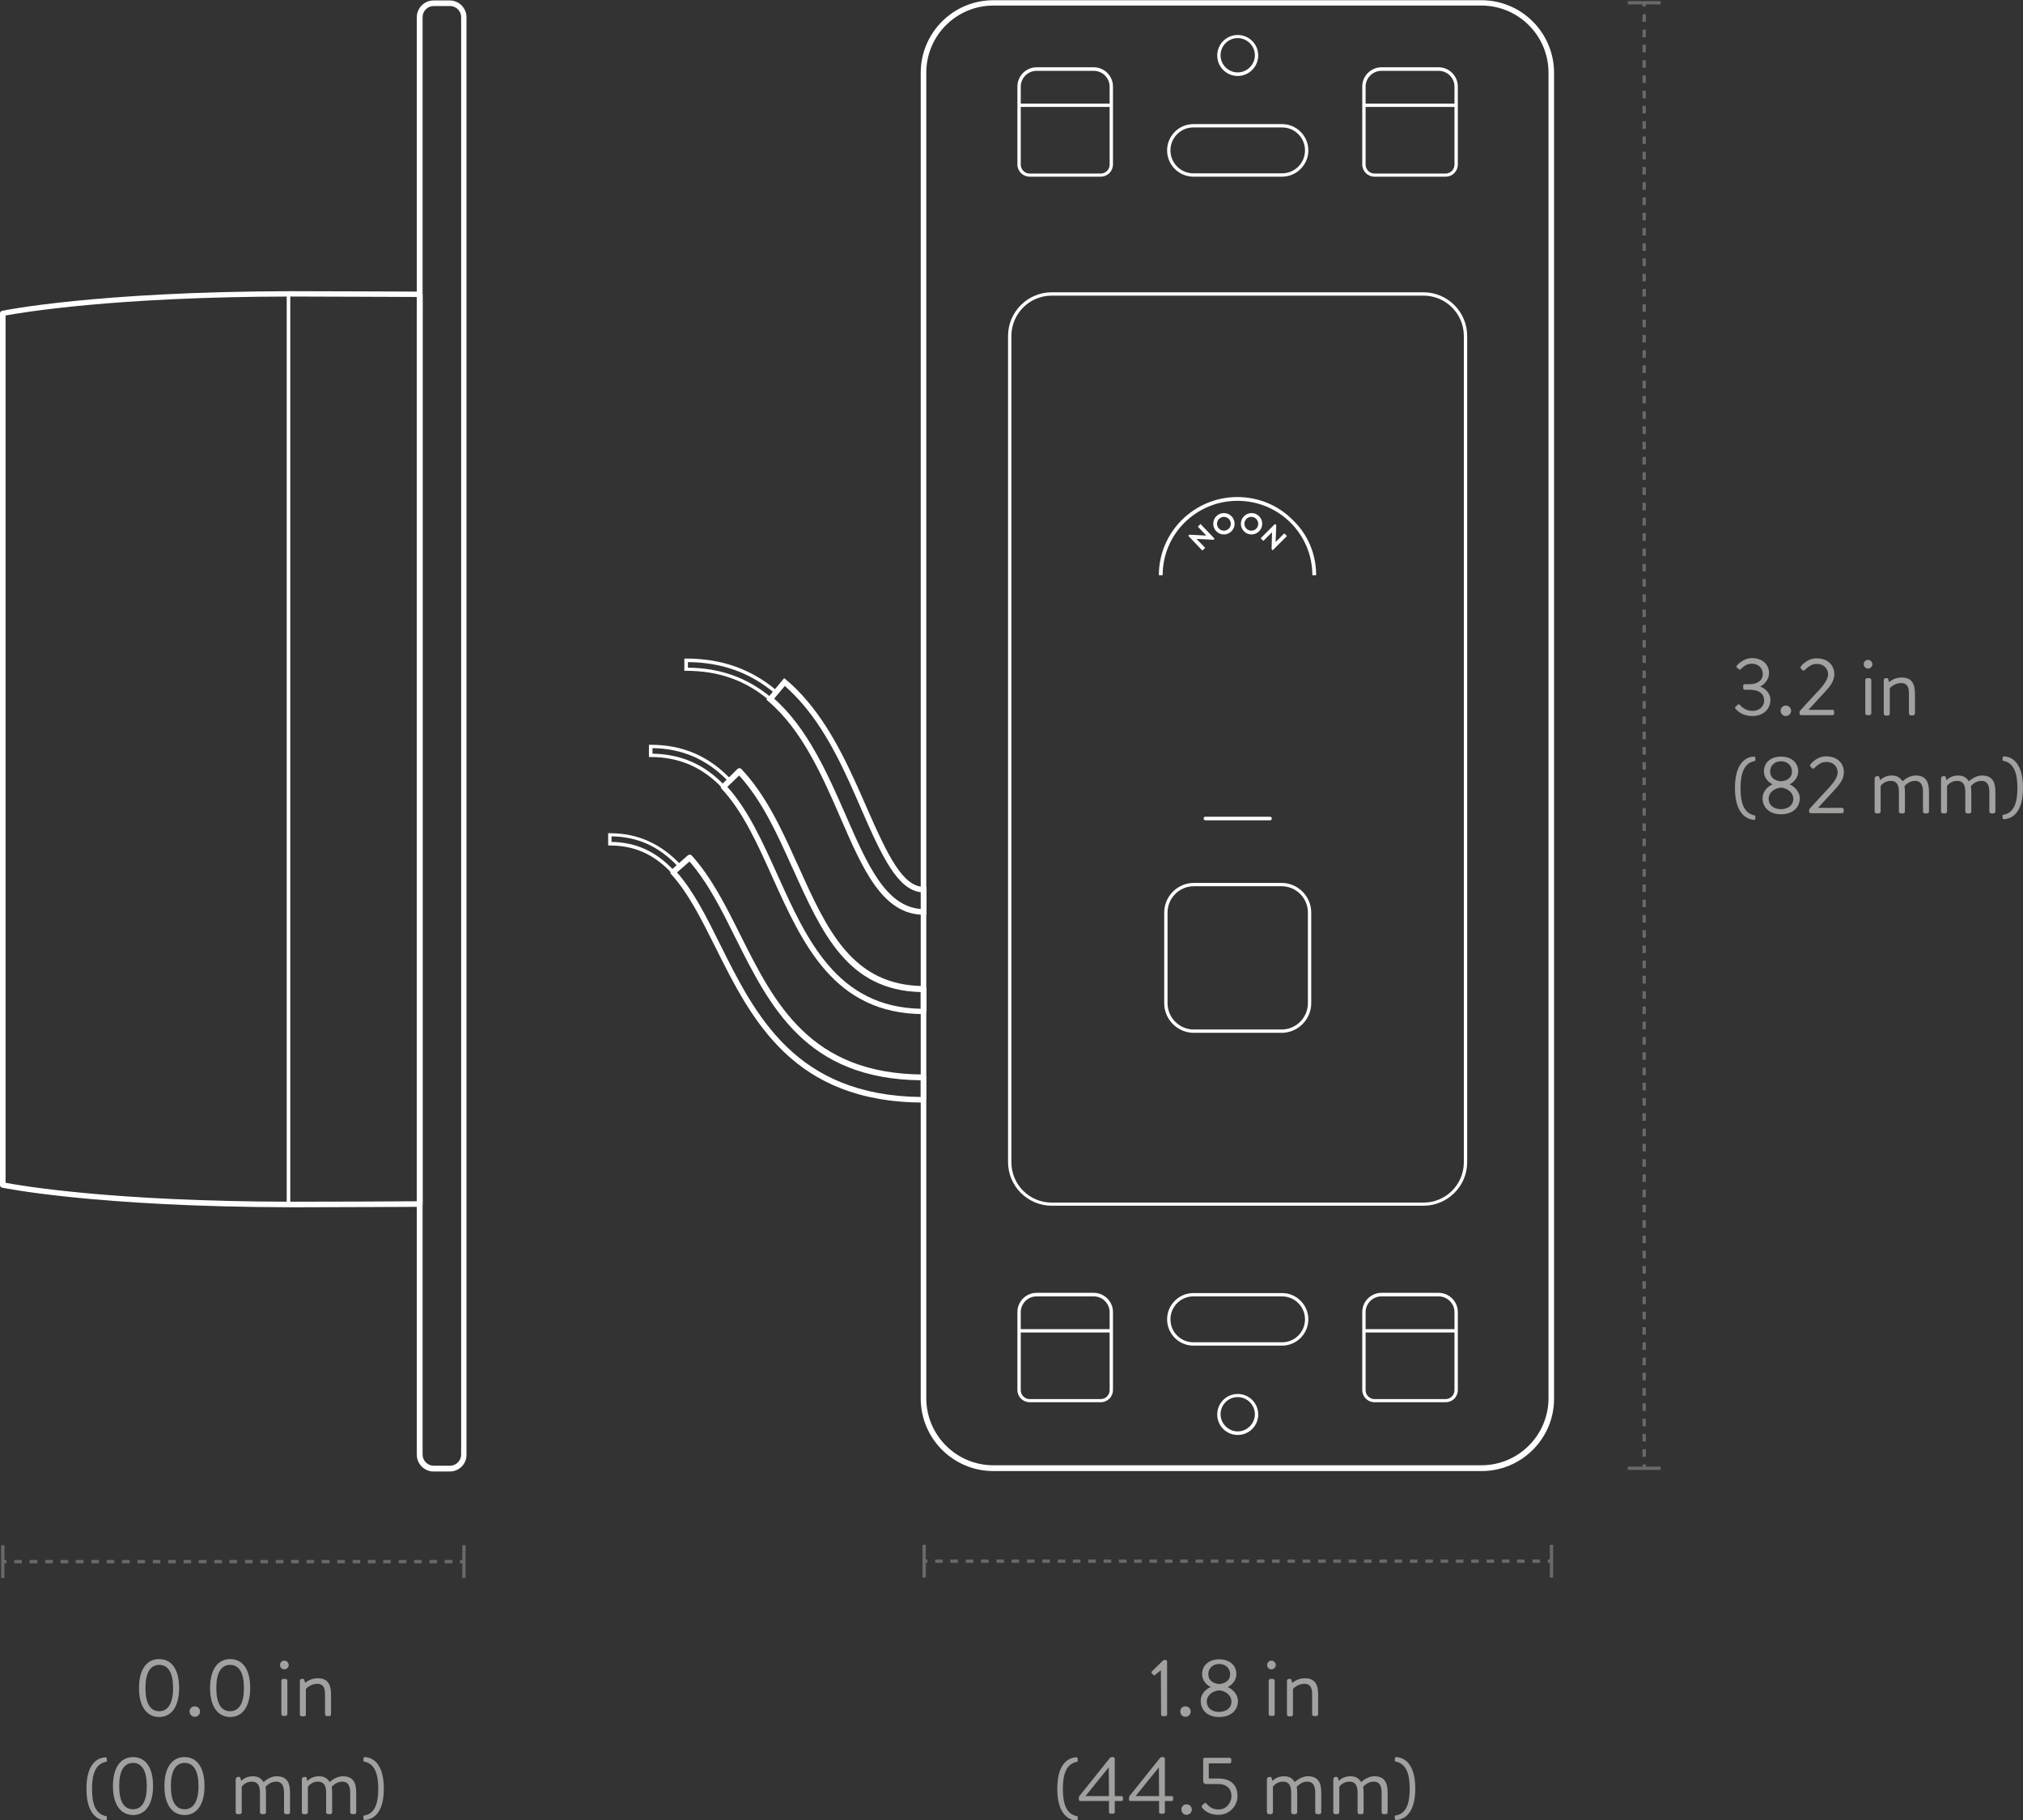 <?xml version="1.0" encoding="utf-8"?>
<!-- Generator: Adobe Illustrator 21.1.0, SVG Export Plug-In . SVG Version: 6.00 Build 0)  -->
<svg version="1.1" id="Layer_1" xmlns="http://www.w3.org/2000/svg" xmlns:xlink="http://www.w3.org/1999/xlink" x="0px" y="0px"
	 viewBox="0 0 908.1 817.1" style="enable-background:new 0 0 908.1 817.1;" xml:space="preserve">
<rect x="0" y="0" width="908.1" height="817.1" fill="#333333" stroke="none"/>
<style type="text/css">
	.st0{fill:#FFFFFF;}
	.st1{fill:#6A6967;}
	.st2{fill:none;stroke:#FFFFFF;stroke-width:2.5;stroke-linecap:round;stroke-miterlimit:10;}
	.st3{fill:#A2A19F;}
</style>
<path class="st0" d="M201.9,660.5h-7.3c-4.1,0-7.5-3.4-7.5-7.5V7.7c0-4.1,3.4-7.5,7.5-7.5h7.3c4.1,0,7.5,3.4,7.5,7.5v645.2
	C209.5,657.1,206.1,660.5,201.9,660.5z M194.7,2.7c-2.8,0-5,2.3-5,5v645.2c0,2.8,2.3,5,5,5h7.3c2.8,0,5-2.3,5-5V7.7c0-2.8-2.3-5-5-5
	H194.7z"/>
<path class="st0" d="M133.9,541.9c-1.2,0-2.2,0-3.2,0c-88-0.2-129.3-8.7-129.7-8.8c-0.6-0.1-1-0.6-1-1.2V140.7c0-0.6,0.4-1.1,1-1.2
	c0.4-0.1,41.7-8.6,129.7-8.8h0c14.3,0,57.3,0.2,57.8,0.2c0.7,0,1.2,0.6,1.2,1.2v408.4c0,0.7-0.6,1.2-1.2,1.2
	C188,541.7,150.5,541.9,133.9,541.9z M2.5,530.9c6.7,1.3,48,8.4,128.2,8.5c12.9,0,49.3-0.1,56.5-0.2V133.3c-7.2,0-43.6-0.2-56.5-0.2
	h0c-80.2,0.1-121.4,7.3-128.2,8.5V530.9z"/>
<path class="st0" d="M129.5,541.4c-0.4,0-0.8-0.3-0.8-0.8V131.9c0-0.4,0.3-0.8,0.8-0.8s0.8,0.3,0.8,0.8v408.7
	C130.2,541.1,129.9,541.4,129.5,541.4z"/>
<g>
	<rect x="0.5" y="693.6" class="st1" width="1.5" height="14.7"/>
	<rect x="207.5" y="693.6" class="st1" width="1.5" height="14.7"/>
	<g>
		<rect x="1.2" y="700.2" class="st1" width="1.7" height="1.5"/>
		<path class="st1" d="M203.1,701.7h-3.5v-1.5h3.5V701.7z M196.2,701.7h-3.4v-1.5h3.4V701.7z M189.3,701.7h-3.4v-1.5h3.4V701.7z
			 M182.4,701.7h-3.4v-1.5h3.4V701.7z M175.5,701.7H172v-1.5h3.4V701.7z M168.6,701.7h-3.5v-1.5h3.5V701.7z M161.7,701.7h-3.4v-1.5
			h3.4V701.7z M154.8,701.7h-3.4v-1.5h3.4V701.7z M147.9,701.7h-3.5v-1.5h3.5V701.7z M141,701.7h-3.4v-1.5h3.4V701.7z M134.1,701.7
			h-3.4v-1.5h3.4V701.7z M127.2,701.7h-3.4v-1.5h3.4V701.7z M120.3,701.7h-3.4v-1.5h3.4V701.7z M113.4,701.7h-3.4v-1.5h3.4V701.7z
			 M106.5,701.7H103v-1.5h3.4V701.7z M99.6,701.7h-3.4v-1.5h3.4V701.7z M92.7,701.7h-3.5v-1.5h3.5V701.7z M85.8,701.7h-3.4v-1.5h3.4
			V701.7z M78.9,701.7h-3.4v-1.5h3.4V701.7z M72,701.7h-3.4v-1.5H72V701.7z M65.1,701.7h-3.4v-1.5h3.4V701.7z M58.2,701.7h-3.4v-1.5
			h3.4V701.7z M51.3,701.7h-3.4v-1.5h3.4V701.7z M44.4,701.7h-3.4v-1.5h3.4V701.7z M37.5,701.7H34v-1.5h3.5V701.7z M30.6,701.7h-3.4
			v-1.5h3.4V701.7z M23.7,701.7h-3.4v-1.5h3.4V701.7z M16.8,701.7h-3.5v-1.5h3.5V701.7z M9.9,701.7H6.4v-1.5h3.4V701.7z"/>
		<rect x="206.5" y="700.2" class="st1" width="1.7" height="1.5"/>
	</g>
</g>
<path class="st0" d="M639,541.2H472.1c-10.8,0-19.6-8.8-19.6-19.6V150.8c0-10.8,8.8-19.6,19.6-19.6H639c10.8,0,19.6,8.8,19.6,19.6
	v370.9C658.6,532.4,649.8,541.2,639,541.2z M472.1,132.7c-10,0-18.1,8.1-18.1,18.1v370.9c0,10,8.1,18.1,18.1,18.1H639
	c10,0,18.1-8.1,18.1-18.1V150.8c0-10-8.1-18.1-18.1-18.1H472.1z"/>
<g>
	<g>
		<path class="st0" d="M590.8,258.2h-1.7c0-8.9-3.5-17.3-9.8-23.6c-6.3-6.3-14.8-9.8-23.8-9.8c-9,0-17.4,3.5-23.8,9.8
			c-6.3,6.3-9.8,14.7-9.8,23.6h-1.7c0-9.4,3.7-18.2,10.3-24.8c6.7-6.6,15.5-10.3,24.9-10.3c9.4,0,18.3,3.6,24.9,10.3
			C587.2,240,590.8,248.8,590.8,258.2z"/>
	</g>
	<path class="st0" d="M544.6,235.1c0-2.7,2.2-4.8,4.8-4.8c2.7,0,4.8,2.2,4.8,4.8s-2.2,4.8-4.8,4.8
		C546.7,239.9,544.6,237.7,544.6,235.1z M549.4,238.2c1.7,0,3.1-1.4,3.1-3.1c0-1.7-1.4-3.1-3.1-3.1s-3.1,1.4-3.1,3.1
		C546.3,236.8,547.7,238.2,549.4,238.2z"/>
	<path class="st0" d="M561.8,239.9c-2.7,0-4.8-2.2-4.8-4.8s2.2-4.8,4.8-4.8c2.7,0,4.8,2.2,4.8,4.8S564.4,239.9,561.8,239.9z
		 M564.8,235.1c0-1.7-1.4-3.1-3.1-3.1c-1.7,0-3.1,1.4-3.1,3.1c0,1.7,1.4,3.1,3.1,3.1C563.5,238.2,564.8,236.8,564.8,235.1z"/>
	<polygon class="st0" points="541,245.9 537.1,241.9 544.7,242.3 545.2,241.8 538.9,235.2 537.7,236.4 541.5,240.4 533.9,240 
		533.4,240.5 539.7,247.1 	"/>
	<polygon class="st0" points="567.1,242.8 571,238.9 570.8,246.5 571.3,247 577.7,240.6 576.5,239.4 572.6,243.3 572.9,235.7 
		572.3,235.2 565.9,241.6 	"/>
</g>
<path class="st0" d="M555.6,34.1c-5.1,0-9.2-4.1-9.2-9.2c0-5.1,4.1-9.2,9.2-9.2s9.2,4.1,9.2,9.2C564.8,29.9,560.7,34.1,555.6,34.1z
	 M555.6,17.1c-4.3,0-7.7,3.5-7.7,7.7c0,4.3,3.5,7.7,7.7,7.7s7.7-3.5,7.7-7.7C563.3,20.6,559.8,17.1,555.6,17.1z"/>
<path class="st0" d="M575.5,79.3h-39.8c-6.5,0-11.8-5.3-11.8-11.8c0-6.5,5.3-11.8,11.8-11.8h39.8c6.5,0,11.8,5.3,11.8,11.8
	C587.3,74,582,79.3,575.5,79.3z M535.7,57.2c-5.7,0-10.3,4.6-10.3,10.3s4.6,10.3,10.3,10.3h39.8c5.7,0,10.3-4.6,10.3-10.3
	s-4.6-10.3-10.3-10.3H535.7z"/>
<path class="st0" d="M494.1,79.3h-31.9c-3,0-5.5-2.4-5.5-5.5v-35c0-4.7,3.9-8.6,8.6-8.6H491c4.7,0,8.6,3.9,8.6,8.6v35
	C499.6,76.9,497.1,79.3,494.1,79.3z M465.3,31.8c-3.9,0-7.1,3.2-7.1,7.1v35c0,2.2,1.8,4,4,4h31.9c2.2,0,4-1.8,4-4v-35
	c0-3.9-3.2-7.1-7.1-7.1H465.3z"/>
<rect x="457.5" y="46.5" class="st0" width="41.3" height="1.5"/>
<path class="st0" d="M648.9,79.3H617c-3,0-5.5-2.4-5.5-5.5v-35c0-4.7,3.9-8.6,8.6-8.6h25.7c4.7,0,8.6,3.9,8.6,8.6v35
	C654.4,76.9,652,79.3,648.9,79.3z M620.1,31.8c-3.9,0-7.1,3.2-7.1,7.1v35c0,2.2,1.8,4,4,4h31.9c2.2,0,4-1.8,4-4v-35
	c0-3.9-3.2-7.1-7.1-7.1H620.1z"/>
<rect x="612.3" y="46.5" class="st0" width="41.3" height="1.5"/>
<path class="st0" d="M555.6,644.1c-5.1,0-9.2-4.1-9.2-9.2s4.1-9.2,9.2-9.2s9.2,4.1,9.2,9.2S560.7,644.1,555.6,644.1z M555.6,627.1
	c-4.3,0-7.7,3.5-7.7,7.7s3.5,7.7,7.7,7.7s7.7-3.5,7.7-7.7S559.8,627.1,555.6,627.1z"/>
<path class="st0" d="M575.5,604h-39.8c-6.5,0-11.8-5.3-11.8-11.8s5.3-11.8,11.8-11.8h39.8c6.5,0,11.8,5.3,11.8,11.8
	S582,604,575.5,604z M535.7,581.9c-5.7,0-10.3,4.6-10.3,10.3s4.6,10.3,10.3,10.3h39.8c5.7,0,10.3-4.6,10.3-10.3s-4.6-10.3-10.3-10.3
	H535.7z"/>
<path class="st0" d="M494.1,629.4h-31.9c-3,0-5.5-2.4-5.5-5.5v-35c0-4.7,3.9-8.6,8.6-8.6H491c4.7,0,8.6,3.9,8.6,8.6v35
	C499.6,627,497.1,629.4,494.1,629.4z M465.3,581.9c-3.9,0-7.1,3.2-7.1,7.1v35c0,2.2,1.8,4,4,4h31.9c2.2,0,4-1.8,4-4v-35
	c0-3.9-3.2-7.1-7.1-7.1H465.3z"/>
<rect x="457.5" y="596.6" class="st0" width="41.3" height="1.5"/>
<path class="st0" d="M648.9,629.4H617c-3,0-5.5-2.4-5.5-5.5v-35c0-4.7,3.9-8.6,8.6-8.6h25.7c4.7,0,8.6,3.9,8.6,8.6v35
	C654.4,627,652,629.4,648.9,629.4z M620.1,581.9c-3.9,0-7.1,3.2-7.1,7.1v35c0,2.2,1.8,4,4,4h31.9c2.2,0,4-1.8,4-4v-35
	c0-3.9-3.2-7.1-7.1-7.1H620.1z"/>
<rect x="612.3" y="596.6" class="st0" width="41.3" height="1.5"/>
<path class="st0" d="M570.1,368.2h-29c-0.4,0-0.8-0.3-0.8-0.8s0.3-0.8,0.8-0.8h29c0.4,0,0.8,0.3,0.8,0.8S570.5,368.2,570.1,368.2z"
	/>
<path class="st0" d="M575.3,463.6h-39.4c-7.3,0-13.3-6-13.3-13.3v-40.7c0-7.3,6-13.3,13.3-13.3h39.4c7.3,0,13.3,6,13.3,13.3v40.7
	C588.6,457.6,582.6,463.6,575.3,463.6z M535.9,397.8c-6.5,0-11.8,5.3-11.8,11.8v40.7c0,6.5,5.3,11.8,11.8,11.8h39.4
	c6.5,0,11.8-5.3,11.8-11.8v-40.7c0-6.5-5.3-11.8-11.8-11.8H535.9z"/>
<path class="st0" d="M414.6,494.9C414.6,494.9,414.6,494.9,414.6,494.9c-58.7-0.1-77.2-37.1-93.5-69.8
	c-6.3-12.6-12.2-24.4-19.9-32.8c-0.2-0.2-0.3-0.6-0.3-0.9c0-0.3,0.2-0.7,0.4-0.9l7.5-6.6c0.5-0.4,1.3-0.4,1.7,0.1
	c8.9,9.8,15.4,22.8,21.7,35.4c15.4,30.8,31.3,62.7,82.3,62.9c0.7,0,1.2,0.6,1.2,1.2v10c0,0.3-0.1,0.7-0.4,0.9
	C415.2,494.7,414.9,494.9,414.6,494.9z M303.9,391.6c7.5,8.5,13.3,20.1,19.4,32.4c15.8,31.8,33.8,67.7,90,68.4v-7.5
	c-51.6-0.6-67.7-33-83.3-64.2c-6-12.1-12.2-24.5-20.5-34L303.9,391.6z"/>
<path class="st0" d="M302.1,392.5l-0.5-0.5c-7.9-8.5-16.8-12.5-27.9-12.5H273l0-5.5h0.8c12.5,0,23,4.7,32,14.4l0.5,0.6L302.1,392.5z
	 M274.5,377.9c11,0.2,19.8,4.2,27.7,12.5l1.9-1.7c-8.5-8.9-17.9-13.1-29.6-13.3L274.5,377.9z"/>
<path class="st0" d="M345.8,314.8l-0.6-0.5c-10.5-8.9-22.6-13.2-37.2-13.2h-0.8v-5.5h0.8c15.9,0,29.3,4.7,40.8,14.5l0.6,0.5
	L345.8,314.8z M308.8,299.7c14.3,0.1,26.4,4.4,36.9,13l1.6-1.9c-10.9-9-23.5-13.5-38.5-13.6V299.7z"/>
<path class="st0" d="M415.8,410.6l-1.3,0c-18.4-0.2-27.2-20.4-37.3-43.7c-8-18.4-17.1-39.2-32.3-52.1l-0.9-0.8l8-9.6l1,0.8
	c3.3,2.8,6.5,6,9.5,9.6c11.8,13.9,19.5,31.6,26.3,47.1c9.8,22.4,16.4,36,25.9,36.2l1.2,0V410.6z M347.5,313.6
	c15.1,13.3,24.1,34,32.1,52.2c9.6,22,17.9,41.1,33.8,42.2v-7.5c-10.3-1.2-17.2-15.2-26.9-37.6c-6.7-15.4-14.3-32.9-25.9-46.5
	c-2.6-3.1-5.4-5.9-8.3-8.5L347.5,313.6z"/>
<path class="st0" d="M665.1,660.3H445.9c-18,0-32.6-14.6-32.6-32.6v-595c0-18,14.6-32.6,32.6-32.6h219.1c18,0,32.6,14.6,32.6,32.6
	v595C697.7,645.6,683.1,660.3,665.1,660.3z M445.9,2.5c-16.6,0-30.1,13.5-30.1,30.1v595c0,16.6,13.5,30.1,30.1,30.1h219.1
	c16.6,0,30.1-13.5,30.1-30.1v-595c0-16.6-13.5-30.1-30.1-30.1H445.9z"/>
<g>
	<rect x="730.7" y="0.5" class="st1" width="14.7" height="1.5"/>
	<rect x="730.7" y="658.3" class="st1" width="14.7" height="1.5"/>
	<g>
		<rect x="737.3" y="1.2" class="st1" width="1.5" height="1.7"/>
		<path class="st1" d="M738.8,653.9h-1.5v-3.4h1.5V653.9z M738.8,647h-1.5v-3.4h1.5V647z M738.8,640.2h-1.5v-3.4h1.5V640.2z
			 M738.8,633.3h-1.5v-3.4h1.5V633.3z M738.8,626.5h-1.5V623h1.5V626.5z M738.8,619.6h-1.5v-3.4h1.5V619.6z M738.8,612.8h-1.5v-3.4
			h1.5V612.8z M738.8,605.9h-1.5v-3.4h1.5V605.9z M738.8,599.1h-1.5v-3.4h1.5V599.1z M738.8,592.2h-1.5v-3.4h1.5V592.2z
			 M738.8,585.4h-1.5v-3.4h1.5V585.4z M738.8,578.5h-1.5v-3.4h1.5V578.5z M738.8,571.7h-1.5v-3.4h1.5V571.7z M738.8,564.8h-1.5v-3.4
			h1.5V564.8z M738.8,558h-1.5v-3.4h1.5V558z M738.8,551.1h-1.5v-3.4h1.5V551.1z M738.8,544.2h-1.5v-3.4h1.5V544.2z M738.8,537.4
			h-1.5V534h1.5V537.4z M738.8,530.5h-1.5v-3.4h1.5V530.5z M738.8,523.7h-1.5v-3.4h1.5V523.7z M738.8,516.8h-1.5v-3.4h1.5V516.8z
			 M738.8,510h-1.5v-3.4h1.5V510z M738.8,503.1h-1.5v-3.4h1.5V503.1z M738.8,496.3h-1.5v-3.4h1.5V496.3z M738.8,489.4h-1.5V486h1.5
			V489.4z M738.8,482.6h-1.5v-3.4h1.5V482.6z M738.8,475.7h-1.5v-3.4h1.5V475.7z M738.8,468.9h-1.5v-3.4h1.5V468.9z M738.8,462h-1.5
			v-3.4h1.5V462z M738.8,455.2h-1.5v-3.4h1.5V455.2z M738.8,448.3h-1.5v-3.4h1.5V448.3z M738.8,441.5h-1.5V438h1.5V441.5z
			 M738.8,434.6h-1.5v-3.4h1.5V434.6z M738.8,427.8h-1.5v-3.4h1.5V427.8z M738.8,420.9h-1.5v-3.4h1.5V420.9z M738.8,414.1h-1.5v-3.4
			h1.5V414.1z M738.8,407.2h-1.5v-3.4h1.5V407.2z M738.8,400.4h-1.5v-3.4h1.5V400.4z M738.8,393.5h-1.5v-3.4h1.5V393.5z
			 M738.8,386.7h-1.5v-3.4h1.5V386.7z M738.8,379.8h-1.5v-3.4h1.5V379.8z M738.8,373h-1.5v-3.4h1.5V373z M738.8,366.1h-1.5v-3.4h1.5
			V366.1z M738.8,359.3h-1.5v-3.4h1.5V359.3z M738.8,352.4h-1.5V349h1.5V352.4z M738.8,345.5h-1.5v-3.4h1.5V345.5z M738.8,338.7
			h-1.5v-3.4h1.5V338.7z M738.8,331.8h-1.5v-3.4h1.5V331.8z M738.8,325h-1.5v-3.4h1.5V325z M738.8,318.1h-1.5v-3.4h1.5V318.1z
			 M738.8,311.3h-1.5v-3.4h1.5V311.3z M738.8,304.4h-1.5V301h1.5V304.4z M738.8,297.6h-1.5v-3.4h1.5V297.6z M738.8,290.7h-1.5v-3.4
			h1.5V290.7z M738.8,283.9h-1.5v-3.4h1.5V283.9z M738.8,277h-1.5v-3.4h1.5V277z M738.8,270.2h-1.5v-3.4h1.5V270.2z M738.8,263.3
			h-1.5v-3.4h1.5V263.3z M738.8,256.5h-1.5v-3.4h1.5V256.5z M738.8,249.6h-1.5v-3.4h1.5V249.6z M738.8,242.8h-1.5v-3.4h1.5V242.8z
			 M738.8,235.9h-1.5v-3.4h1.5V235.9z M738.8,229.1h-1.5v-3.4h1.5V229.1z M738.8,222.2h-1.5v-3.4h1.5V222.2z M738.8,215.4h-1.5v-3.4
			h1.5V215.4z M738.8,208.5h-1.5v-3.4h1.5V208.5z M738.8,201.7h-1.5v-3.4h1.5V201.7z M738.8,194.8h-1.5v-3.4h1.5V194.8z M738.8,188
			h-1.5v-3.4h1.5V188z M738.8,181.1h-1.5v-3.4h1.5V181.1z M738.8,174.3h-1.5v-3.4h1.5V174.3z M738.8,167.4h-1.5V164h1.5V167.4z
			 M738.8,160.6h-1.5v-3.4h1.5V160.6z M738.8,153.7h-1.5v-3.4h1.5V153.7z M738.8,146.9h-1.5v-3.4h1.5V146.9z M738.8,140h-1.5v-3.4
			h1.5V140z M738.8,133.1h-1.5v-3.4h1.5V133.1z M738.8,126.3h-1.5v-3.4h1.5V126.3z M738.8,119.4h-1.5V116h1.5V119.4z M738.8,112.6
			h-1.5v-3.4h1.5V112.6z M738.8,105.7h-1.5v-3.4h1.5V105.7z M738.8,98.9h-1.5v-3.4h1.5V98.9z M738.8,92h-1.5v-3.4h1.5V92z
			 M738.8,85.2h-1.5v-3.4h1.5V85.2z M738.8,78.3h-1.5v-3.4h1.5V78.3z M738.8,71.5h-1.5v-3.4h1.5V71.5z M738.8,64.6h-1.5v-3.4h1.5
			V64.6z M738.8,57.8h-1.5v-3.4h1.5V57.8z M738.8,50.9h-1.5v-3.4h1.5V50.9z M738.8,44.1h-1.5v-3.4h1.5V44.1z M738.8,37.2h-1.5v-3.4
			h1.5V37.2z M738.8,30.4h-1.5v-3.4h1.5V30.4z M738.8,23.5h-1.5v-3.4h1.5V23.5z M738.8,16.7h-1.5v-3.4h1.5V16.7z M738.8,9.8h-1.5
			V6.4h1.5V9.8z"/>
		<rect x="737.3" y="657.3" class="st1" width="1.5" height="1.7"/>
	</g>
</g>
<g>
	<rect x="414.1" y="693.4" class="st1" width="1.5" height="14.7"/>
	<rect x="695.7" y="693.4" class="st1" width="1.5" height="14.7"/>
	<g>
		<rect x="414.6" y="700" class="st1" width="1.7" height="1.5"/>
		<path class="st1" d="M691.3,701.5h-3.4V700h3.4V701.5z M684.4,701.5H681V700h3.4V701.5z M677.6,701.5h-3.4V700h3.4V701.5z
			 M670.7,701.5h-3.4V700h3.4V701.5z M663.8,701.5h-3.4V700h3.4V701.5z M656.9,701.5h-3.4V700h3.4V701.5z M650.1,701.5h-3.4V700h3.4
			V701.5z M643.2,701.5h-3.4V700h3.4V701.5z M636.3,701.5h-3.4V700h3.4V701.5z M629.4,701.5H626V700h3.4V701.5z M622.6,701.5h-3.4
			V700h3.4V701.5z M615.7,701.5h-3.4V700h3.4V701.5z M608.8,701.5h-3.4V700h3.4V701.5z M601.9,701.5h-3.4V700h3.4V701.5z
			 M595.1,701.5h-3.4V700h3.4V701.5z M588.2,701.5h-3.4V700h3.4V701.5z M581.3,701.5h-3.4V700h3.4V701.5z M574.4,701.5H571V700h3.4
			V701.5z M567.6,701.5h-3.4V700h3.4V701.5z M560.7,701.5h-3.4V700h3.4V701.5z M553.8,701.5h-3.4V700h3.4V701.5z M546.9,701.5h-3.4
			V700h3.4V701.5z M540.1,701.5h-3.4V700h3.4V701.5z M533.2,701.5h-3.4V700h3.4V701.5z M526.3,701.5h-3.4V700h3.4V701.5z
			 M519.4,701.5H516V700h3.4V701.5z M512.5,701.5h-3.4V700h3.4V701.5z M505.7,701.5h-3.4V700h3.4V701.5z M498.8,701.5h-3.4V700h3.4
			V701.5z M491.9,701.5h-3.4V700h3.4V701.5z M485,701.5h-3.4V700h3.4V701.5z M478.2,701.5h-3.4V700h3.4V701.5z M471.3,701.5h-3.4
			V700h3.4V701.5z M464.4,701.5H461V700h3.4V701.5z M457.5,701.5h-3.4V700h3.4V701.5z M450.7,701.5h-3.4V700h3.4V701.5z
			 M443.8,701.5h-3.4V700h3.4V701.5z M436.9,701.5h-3.4V700h3.4V701.5z M430,701.5h-3.4V700h3.4V701.5z M423.2,701.5h-3.4V700h3.4
			V701.5z"/>
		<rect x="694.8" y="700" class="st1" width="1.7" height="1.5"/>
	</g>
</g>
<path class="st0" d="M324.7,354.2l-0.5-0.5c-8.8-9.3-19.3-13.9-32.1-13.9h-0.8l0-5.5h0.8c14.4,0,26.2,5.1,36.1,15.6l0.5,0.5
	L324.7,354.2z M292.9,338.3c12.7,0.2,23.1,4.7,31.9,13.8l1.8-1.7c-9.3-9.6-20.4-14.4-33.7-14.6L292.9,338.3z"/>
<path class="st2" d="M324.8,353.2"/>
<path class="st0" d="M414.6,455.2C414.6,455.2,414.6,455.2,414.6,455.2c-40.2-0.1-54.3-31.4-67.9-61.5
	c-6.8-15.2-13.3-29.5-22.8-39.7c-0.5-0.5-0.5-1.3,0-1.8l7.1-7c0.2-0.2,0.6-0.4,0.9-0.4c0.3,0,0.7,0.1,0.9,0.4
	c11.1,11.7,18.2,27.3,25,42.4l0.4,0.8c13,29,24.3,54,56.5,54.2c0.7,0,1.2,0.6,1.2,1.2l0,10c0,0.3-0.1,0.7-0.4,0.9
	C415.2,455.1,414.9,455.2,414.6,455.2z M326.5,353.2c9.4,10.4,15.7,24.5,22.5,39.5c13.1,29.1,26.7,59.3,64.3,60.1l0-7.5
	c-32.8-0.8-44.3-26.2-57.5-55.6l-0.4-0.8c-6.5-14.5-13.3-29.5-23.6-40.8L326.5,353.2z"/>
<g>
	<path class="st3" d="M62.4,757.7c0-8.1,3.3-13,9-13c5.8,0,9,4.8,9,13c0,8.1-3.3,13-9,13C65.7,770.6,62.4,765.8,62.4,757.7z
		 M77.7,757.7c0-6.7-2.1-10.4-6.2-10.4c-4.1,0-6.2,3.7-6.2,10.4c0,6.8,2.1,10.4,6.2,10.4C75.5,768.1,77.7,764.4,77.7,757.7z"/>
	<path class="st3" d="M87.4,765.9c1.3,0,2.4,1,2.4,2.3s-1,2.4-2.4,2.4c-1.3,0-2.3-1.1-2.3-2.4S86.1,765.9,87.4,765.9z"/>
	<path class="st3" d="M94.3,757.7c0-8.1,3.3-13,9-13c5.8,0,9,4.8,9,13c0,8.1-3.3,13-9,13C97.6,770.6,94.3,765.8,94.3,757.7z
		 M109.5,757.7c0-6.7-2.1-10.4-6.2-10.4c-4.1,0-6.2,3.7-6.2,10.4c0,6.8,2.1,10.4,6.2,10.4C107.4,768.1,109.5,764.4,109.5,757.7z"/>
	<path class="st3" d="M125.7,747.4c0-1.2,0.9-2,1.9-2c1.1,0,2,0.9,2,2c0,1-0.9,1.9-2,1.9C126.5,749.3,125.7,748.4,125.7,747.4z
		 M126.3,754.4c0-0.4,0.4-0.8,0.8-0.8h1.1c0.4,0,0.8,0.4,0.8,0.8v15c0,0.4-0.4,0.8-0.8,0.8h-1.1c-0.4,0-0.8-0.4-0.8-0.8V754.4z"/>
	<path class="st3" d="M134.6,754.4c0-0.4,0.4-0.8,0.8-0.8h0.6c0.4,0,0.6,0.1,0.6,0.5l0.4,1.3c0,0,2.1-2.1,5.6-2.1c4.8,0,6,3.1,6,7.4
		v8.8c0,0.4-0.4,0.8-0.8,0.8h-1.1c-0.4,0-0.8-0.4-0.8-0.8v-9.1c0-3.2-1.1-4.6-3.5-4.6c-3.1,0-5.1,2.3-5.1,2.3v11.5
		c0,0.4-0.4,0.8-0.8,0.8h-1.1c-0.4,0-0.8-0.4-0.8-0.8V754.4z"/>
	<path class="st3" d="M38.8,802.9c0-10.6,4.4-13.9,8.5-14.1c0.4,0,0.6,0.1,0.6,0.4l0.1,1c0.1,0.3-0.1,0.6-0.4,0.6
		c-4.5,0.9-6.3,5.1-6.3,12.2c0,7.1,1.8,11.3,6.3,12.2c0.3,0,0.4,0.3,0.4,0.6l-0.1,1c0,0.3-0.3,0.4-0.6,0.4
		C43.2,816.8,38.8,813.5,38.8,802.9z"/>
	<path class="st3" d="M50.7,801.7c0-8.1,3.3-13,9-13c5.8,0,9,4.8,9,13c0,8.1-3.3,13-9,13C54,814.6,50.7,809.8,50.7,801.7z
		 M65.9,801.7c0-6.7-2.1-10.4-6.2-10.4c-4.1,0-6.2,3.7-6.2,10.4c0,6.8,2.1,10.4,6.2,10.4C63.8,812.1,65.9,808.4,65.9,801.7z"/>
	<path class="st3" d="M73.8,801.7c0-8.1,3.3-13,9-13c5.8,0,9,4.8,9,13c0,8.1-3.3,13-9,13C77.1,814.6,73.8,809.8,73.8,801.7z
		 M89.1,801.7c0-6.7-2.1-10.4-6.2-10.4c-4.1,0-6.2,3.7-6.2,10.4c0,6.8,2.1,10.4,6.2,10.4C86.9,812.1,89.1,808.4,89.1,801.7z"/>
	<path class="st3" d="M105.9,798.4c0-0.4,0.4-0.8,0.8-0.8h0.6c0.4,0,0.6,0.1,0.6,0.5l0.4,1.3c0,0,1.7-2.1,5.1-2.1
		c2.5,0,3.8,0.9,4.9,2.6c0.2-0.1,2.6-2.6,5.9-2.6c4.8,0,6,3.1,6,7.4v8.8c0,0.4-0.4,0.8-0.8,0.8h-1.1c-0.4,0-0.8-0.4-0.8-0.8v-8.8
		c0-3.1-1-5-3.5-5c-2.7,0-4.2,1.8-4.8,2.3c0.1,0.7,0.2,1.9,0.2,2.7v8.8c0,0.4-0.4,0.8-0.8,0.8h-1.1c-0.4,0-0.8-0.4-0.8-0.8v-8.8
		c0-3.2-1-5-3.7-5c-3,0-4.5,2.3-4.5,2.3v11.5c0,0.4-0.4,0.8-0.8,0.8h-1.1c-0.4,0-0.8-0.4-0.8-0.8V798.4z"/>
	<path class="st3" d="M135.6,798.4c0-0.4,0.4-0.8,0.8-0.8h0.6c0.4,0,0.6,0.1,0.6,0.5l0.4,1.3c0,0,1.7-2.1,5.1-2.1
		c2.5,0,3.8,0.9,4.9,2.6c0.2-0.1,2.6-2.6,5.9-2.6c4.8,0,6,3.1,6,7.4v8.8c0,0.4-0.4,0.8-0.8,0.8h-1.1c-0.4,0-0.8-0.4-0.8-0.8v-8.8
		c0-3.1-1-5-3.5-5c-2.7,0-4.2,1.8-4.8,2.3c0.1,0.7,0.2,1.9,0.2,2.7v8.8c0,0.4-0.4,0.8-0.8,0.8h-1.1c-0.4,0-0.8-0.4-0.8-0.8v-8.8
		c0-3.2-1-5-3.7-5c-3,0-4.5,2.3-4.5,2.3v11.5c0,0.4-0.4,0.8-0.8,0.8h-1.1c-0.4,0-0.8-0.4-0.8-0.8V798.4z"/>
	<path class="st3" d="M169.8,802.9c0-7.1-1.8-11.3-6.3-12.2c-0.3,0-0.4-0.3-0.4-0.6l0.1-1c0-0.3,0.3-0.4,0.6-0.4
		c4.1,0.2,8.5,3.6,8.5,14.1c0,10.6-4.4,13.9-8.5,14.1c-0.4,0-0.6-0.1-0.6-0.4l-0.1-1c-0.1-0.3,0.1-0.6,0.4-0.6
		C168,814.2,169.8,810,169.8,802.9z"/>
</g>
<g>
	<path class="st3" d="M779.1,317.2l1-0.9c0.4-0.3,0.7-0.2,1,0.2c0.3,0.4,2.3,2.6,5.5,2.6c2.8,0,5.3-1.7,5.3-4.7c0-2.8-2-4.8-6.6-4.8
		h-2.1c-0.4,0-0.7-0.2-0.7-0.8v-0.9c0-0.6,0.2-0.8,0.8-0.8h2.1c4,0,5.9-2.1,5.9-4.5c0-2.9-2.2-4.7-4.9-4.7c-2.5,0-4,1.5-4.9,2.4
		c-0.2,0.3-0.6,0.4-0.9,0.1l-0.9-0.7c-0.3-0.3-0.3-0.7,0-1c0,0,2.7-3.3,6.7-3.3c4.5,0,7.7,2.6,7.7,6.8c0,2.8-2.2,5.1-3.9,5.9v0.1
		c1.8,0.7,4.5,2.6,4.5,5.9c0,4.2-3.1,7.3-8.2,7.3c-4.5,0-6.6-2.4-7.5-3.3C778.8,317.8,778.8,317.4,779.1,317.2z"/>
	<path class="st3" d="M801.6,316.7c1.3,0,2.4,1,2.4,2.3s-1,2.4-2.4,2.4c-1.3,0-2.3-1.1-2.3-2.4S800.3,316.7,801.6,316.7z"/>
	<path class="st3" d="M811.8,318.6h10.8c0.4,0,0.7,0.3,0.7,0.7v1c0,0.4-0.3,0.7-0.7,0.7h-14.1c-0.4,0-0.7-0.3-0.7-0.7v-0.5
		c0-0.4,0-0.6,0.5-1.1c2.9-3.1,5.7-6.3,8.6-9.3c2.5-2.8,3.7-5,3.7-6.7c0-2.1-1.4-4.7-5.2-4.7c-2.3,0-4.1,1.6-5.3,2.8
		c-0.3,0.3-0.7,0.3-1,0l-0.7-0.7c-0.2-0.3-0.3-0.7,0-1c0,0,2.6-3.6,7-3.6c5.3,0,8,3.3,8,7.1c0,3.3-2.1,5.7-4.6,8.4L811.8,318.6
		L811.8,318.6z"/>
	<path class="st3" d="M836.6,298.2c0-1.2,0.9-2,1.9-2c1.1,0,2,0.9,2,2c0,1-0.9,1.9-2,1.9C837.5,300.1,836.6,299.2,836.6,298.2z
		 M837.3,305.2c0-0.4,0.4-0.8,0.8-0.8h1.1c0.4,0,0.8,0.4,0.8,0.8v15c0,0.4-0.4,0.8-0.8,0.8h-1.1c-0.4,0-0.8-0.4-0.8-0.8V305.2z"/>
	<path class="st3" d="M845.6,305.2c0-0.4,0.4-0.8,0.8-0.8h0.6c0.4,0,0.6,0.1,0.6,0.5l0.4,1.3c0,0,2.1-2.1,5.6-2.1c4.8,0,6,3.1,6,7.4
		v8.8c0,0.4-0.4,0.8-0.8,0.8h-1.1c-0.4,0-0.8-0.4-0.8-0.8v-9.1c0-3.2-1.1-4.6-3.5-4.6c-3.1,0-5.1,2.3-5.1,2.3v11.5
		c0,0.4-0.4,0.8-0.8,0.8h-1.1c-0.4,0-0.8-0.4-0.8-0.8V305.2z"/>
	<path class="st3" d="M778.8,353.7c0-10.6,4.4-13.9,8.5-14.1c0.4,0,0.6,0.1,0.6,0.4l0.1,1c0.1,0.3-0.1,0.6-0.4,0.6
		c-4.5,0.9-6.3,5.1-6.3,12.2c0,7.1,1.8,11.3,6.3,12.2c0.3,0,0.4,0.3,0.4,0.6l-0.1,1c0,0.3-0.3,0.4-0.6,0.4
		C783.2,367.6,778.8,364.3,778.8,353.7z"/>
	<path class="st3" d="M795.6,352.1v-0.1c-1.7-0.8-3.8-2.9-3.8-5.7c0-4.1,3.2-6.7,7.7-6.7c4.5,0,7.7,2.6,7.7,6.7c0,2.8-2.2,5-3.8,5.7
		v0.1c1.7,0.7,4.5,3,4.5,6.2c0,4-3,7.2-8.4,7.2c-5.3,0-8.3-3.1-8.3-7.2C791.2,355,793.9,352.8,795.6,352.1z M799.4,363.2
		c3.3,0,5.6-1.8,5.6-4.7c0-2.3-2.1-4.6-5.5-5c-3.6,0.4-5.6,2.7-5.6,5C793.9,361.3,796.1,363.2,799.4,363.2z M804.4,346.3
		c0-2.8-2.2-4.6-4.9-4.6c-2.8,0-4.9,1.8-4.9,4.6c0,2.3,1.5,4.1,4.9,4.4C802.9,350.4,804.4,348.6,804.4,346.3z"/>
	<path class="st3" d="M816.1,362.6h10.8c0.4,0,0.7,0.3,0.7,0.7v1c0,0.4-0.3,0.7-0.7,0.7h-14.1c-0.4,0-0.7-0.3-0.7-0.7v-0.5
		c0-0.4,0-0.6,0.5-1.1c2.9-3.1,5.7-6.3,8.6-9.3c2.5-2.8,3.7-5,3.7-6.7c0-2.1-1.4-4.7-5.2-4.7c-2.3,0-4.1,1.6-5.3,2.8
		c-0.3,0.3-0.7,0.3-1,0l-0.7-0.7c-0.2-0.3-0.3-0.7,0-1c0,0,2.6-3.6,7-3.6c5.3,0,8,3.3,8,7.1c0,3.3-2.1,5.7-4.6,8.4L816.1,362.6
		L816.1,362.6z"/>
	<path class="st3" d="M841.6,349.2c0-0.4,0.4-0.8,0.8-0.8h0.6c0.4,0,0.6,0.1,0.6,0.5l0.4,1.3c0,0,1.7-2.1,5.1-2.1
		c2.5,0,3.8,0.9,4.9,2.6c0.2-0.1,2.6-2.6,5.9-2.6c4.8,0,6,3.1,6,7.4v8.8c0,0.4-0.4,0.8-0.8,0.8h-1.1c-0.4,0-0.8-0.4-0.8-0.8v-8.8
		c0-3.1-1-5-3.5-5c-2.7,0-4.2,1.8-4.8,2.3c0.1,0.7,0.2,1.9,0.2,2.7v8.8c0,0.4-0.4,0.8-0.8,0.8h-1.1c-0.4,0-0.8-0.4-0.8-0.8v-8.8
		c0-3.2-1-5-3.7-5c-3,0-4.5,2.3-4.5,2.3v11.5c0,0.4-0.4,0.8-0.8,0.8h-1.1c-0.4,0-0.8-0.4-0.8-0.8V349.2z"/>
	<path class="st3" d="M871.4,349.2c0-0.4,0.4-0.8,0.8-0.8h0.6c0.4,0,0.6,0.1,0.6,0.5l0.4,1.3c0,0,1.7-2.1,5.1-2.1
		c2.5,0,3.8,0.9,4.9,2.6c0.2-0.1,2.6-2.6,5.9-2.6c4.8,0,6,3.1,6,7.4v8.8c0,0.4-0.4,0.8-0.8,0.8h-1.1c-0.4,0-0.8-0.4-0.8-0.8v-8.8
		c0-3.1-1-5-3.5-5c-2.7,0-4.2,1.8-4.8,2.3c0.1,0.7,0.2,1.9,0.2,2.7v8.8c0,0.4-0.4,0.8-0.8,0.8h-1.1c-0.4,0-0.8-0.4-0.8-0.8v-8.8
		c0-3.2-1-5-3.7-5c-3,0-4.5,2.3-4.5,2.3v11.5c0,0.4-0.4,0.8-0.8,0.8h-1.1c-0.4,0-0.8-0.4-0.8-0.8V349.2z"/>
	<path class="st3" d="M905.6,353.7c0-7.1-1.8-11.3-6.3-12.2c-0.3,0-0.4-0.3-0.4-0.6l0.1-1c0-0.3,0.3-0.4,0.6-0.4
		c4.1,0.2,8.5,3.6,8.5,14.1c0,10.6-4.4,13.9-8.5,14.1c-0.4,0-0.6-0.1-0.6-0.4l-0.1-1c-0.1-0.3,0.1-0.6,0.4-0.6
		C903.8,365,905.6,360.7,905.6,353.7z"/>
</g>
<g>
	<path class="st3" d="M521.1,749.7l-2.6,2.1c-0.3,0.2-0.6,0.3-0.8,0l-0.7-0.8c-0.3-0.3-0.1-0.6,0.1-0.8l4.9-4.8
		c0.2-0.2,0.4-0.3,0.6-0.3h0.6c0.4,0,0.7,0.3,0.7,0.7v23.8c0,0.4-0.3,0.7-0.7,0.7h-1.3c-0.4,0-0.7-0.3-0.7-0.7L521.1,749.7
		L521.1,749.7z"/>
	<path class="st3" d="M532.1,765.9c1.3,0,2.4,1,2.4,2.3s-1,2.4-2.4,2.4c-1.3,0-2.3-1.1-2.3-2.4S530.8,765.9,532.1,765.9z"/>
	<path class="st3" d="M543.4,757.3v-0.1c-1.7-0.8-3.8-2.9-3.8-5.7c0-4.1,3.2-6.7,7.7-6.7c4.5,0,7.7,2.6,7.7,6.7c0,2.8-2.2,5-3.8,5.7
		v0.1c1.7,0.7,4.5,3,4.5,6.2c0,4-3,7.2-8.4,7.2c-5.3,0-8.3-3.1-8.3-7.2C538.9,760.2,541.6,758,543.4,757.3z M547.2,768.4
		c3.3,0,5.6-1.8,5.6-4.7c0-2.3-2.1-4.6-5.5-5c-3.6,0.4-5.6,2.7-5.6,5C541.7,766.5,543.8,768.4,547.2,768.4z M552.2,751.5
		c0-2.8-2.2-4.6-4.9-4.6c-2.8,0-4.9,1.8-4.9,4.6c0,2.3,1.5,4.1,4.9,4.4C550.6,755.6,552.2,753.8,552.2,751.5z"/>
	<path class="st3" d="M568.8,747.4c0-1.2,0.9-2,1.9-2c1.1,0,2,0.9,2,2c0,1-0.9,1.9-2,1.9C569.6,749.3,568.8,748.4,568.8,747.4z
		 M569.5,754.4c0-0.4,0.4-0.8,0.8-0.8h1.1c0.4,0,0.8,0.4,0.8,0.8v15c0,0.4-0.4,0.8-0.8,0.8h-1.1c-0.4,0-0.8-0.4-0.8-0.8V754.4z"/>
	<path class="st3" d="M577.7,754.4c0-0.4,0.4-0.8,0.8-0.8h0.6c0.4,0,0.6,0.1,0.6,0.5l0.4,1.3c0,0,2.1-2.1,5.6-2.1c4.8,0,6,3.1,6,7.4
		v8.8c0,0.4-0.4,0.8-0.8,0.8h-1.1c-0.4,0-0.8-0.4-0.8-0.8v-9.1c0-3.2-1.1-4.6-3.5-4.6c-3.1,0-5.1,2.3-5.1,2.3v11.5
		c0,0.4-0.4,0.8-0.8,0.8h-1.1c-0.4,0-0.8-0.4-0.8-0.8V754.4z"/>
	<path class="st3" d="M474.6,802.9c0-10.6,4.4-13.9,8.5-14.1c0.4,0,0.6,0.1,0.6,0.4l0.1,1c0.1,0.3-0.1,0.6-0.4,0.6
		c-4.5,0.9-6.3,5.1-6.3,12.2c0,7.1,1.8,11.3,6.3,12.2c0.3,0,0.4,0.3,0.4,0.6l-0.1,1c0,0.3-0.3,0.4-0.6,0.4
		C479,816.8,474.6,813.5,474.6,802.9z"/>
	<path class="st3" d="M484.3,807.8v-1c0-0.3,0.1-0.4,0.2-0.6l13.7-17.1c0.3-0.3,0.4-0.4,0.9-0.4h0.6c0.4,0,0.7,0.3,0.7,0.7v16.8h3
		c0.4,0,0.7,0.3,0.7,0.6v0.9c0,0.4-0.3,0.7-0.7,0.7h-3v5c0,0.4-0.3,0.7-0.7,0.7h-1.2c-0.4,0-0.7-0.3-0.7-0.7v-5H485
		C484.6,808.5,484.3,808.2,484.3,807.8z M497.7,793.3l-10.3,12.7v0.2h10.4L497.7,793.3L497.7,793.3z"/>
	<path class="st3" d="M506.8,807.8v-1c0-0.3,0.1-0.4,0.2-0.6l13.7-17.1c0.3-0.3,0.4-0.4,0.9-0.4h0.6c0.4,0,0.7,0.3,0.7,0.7v16.8h3
		c0.4,0,0.7,0.3,0.7,0.6v0.9c0,0.4-0.3,0.7-0.7,0.7h-3v5c0,0.4-0.3,0.7-0.7,0.7H521c-0.4,0-0.7-0.3-0.7-0.7v-5h-12.8
		C507.1,808.5,506.8,808.2,506.8,807.8z M520.2,793.3l-10.3,12.7v0.2h10.4L520.2,793.3L520.2,793.3z"/>
	<path class="st3" d="M532.6,809.9c1.3,0,2.4,1,2.4,2.3s-1,2.4-2.4,2.4c-1.3,0-2.3-1.1-2.3-2.4S531.3,809.9,532.6,809.9z"/>
	<path class="st3" d="M539.7,810.3c0.3-0.3,0.5-0.6,0.9-0.8c0.3-0.3,0.6-0.4,0.9,0c0.8,0.9,2.3,2.7,5.5,2.7c3.6,0,5.8-3.1,5.8-6.1
		c0-2.9-1.9-5.3-5.8-5.3h-5.7c-0.7,0-1.2-0.7-1.2-1.3v-9.8c0-0.4,0.3-0.7,0.7-0.7h11.2c0.4,0,0.7,0.3,0.7,0.7v1.1
		c0,0.4-0.3,0.7-0.7,0.7h-9.4v6.8h4.3c5.6,0,8.6,3,8.6,7.8c0,4.6-3.6,8.5-8.6,8.5c-4.1,0-6.2-1.9-7.2-3.1
		C539.3,811,539.3,810.7,539.7,810.3z"/>
	<path class="st3" d="M568.8,798.4c0-0.4,0.4-0.8,0.8-0.8h0.6c0.4,0,0.6,0.1,0.6,0.5l0.4,1.3c0,0,1.7-2.1,5.1-2.1
		c2.5,0,3.8,0.9,4.9,2.6c0.2-0.1,2.6-2.6,5.9-2.6c4.8,0,6,3.1,6,7.4v8.8c0,0.4-0.4,0.8-0.8,0.8h-1.1c-0.4,0-0.8-0.4-0.8-0.8v-8.8
		c0-3.1-1-5-3.5-5c-2.7,0-4.2,1.8-4.8,2.3c0.1,0.7,0.2,1.9,0.2,2.7v8.8c0,0.4-0.4,0.8-0.8,0.8h-1.1c-0.4,0-0.8-0.4-0.8-0.8v-8.8
		c0-3.2-1-5-3.7-5c-3,0-4.5,2.3-4.5,2.3v11.5c0,0.4-0.4,0.8-0.8,0.8h-1.1c-0.4,0-0.8-0.4-0.8-0.8V798.4z"/>
	<path class="st3" d="M598.6,798.4c0-0.4,0.4-0.8,0.8-0.8h0.6c0.4,0,0.6,0.1,0.6,0.5l0.4,1.3c0,0,1.7-2.1,5.1-2.1
		c2.5,0,3.8,0.9,4.9,2.6c0.2-0.1,2.6-2.6,5.9-2.6c4.8,0,6,3.1,6,7.4v8.8c0,0.4-0.4,0.8-0.8,0.8h-1.1c-0.4,0-0.8-0.4-0.8-0.8v-8.8
		c0-3.1-1-5-3.5-5c-2.7,0-4.2,1.8-4.8,2.3c0.1,0.7,0.2,1.9,0.2,2.7v8.8c0,0.4-0.4,0.8-0.8,0.8h-1.1c-0.4,0-0.8-0.4-0.8-0.8v-8.8
		c0-3.2-1-5-3.7-5c-3,0-4.5,2.3-4.5,2.3v11.5c0,0.4-0.4,0.8-0.8,0.8h-1.1c-0.4,0-0.8-0.4-0.8-0.8V798.4z"/>
	<path class="st3" d="M632.8,802.9c0-7.1-1.8-11.3-6.3-12.2c-0.3,0-0.4-0.3-0.4-0.6l0.1-1c0-0.3,0.3-0.4,0.6-0.4
		c4.1,0.2,8.5,3.6,8.5,14.1c0,10.6-4.4,13.9-8.5,14.1c-0.4,0-0.6-0.1-0.6-0.4l-0.1-1c-0.1-0.3,0.1-0.6,0.4-0.6
		C631,814.2,632.8,810,632.8,802.9z"/>
</g>
</svg>
